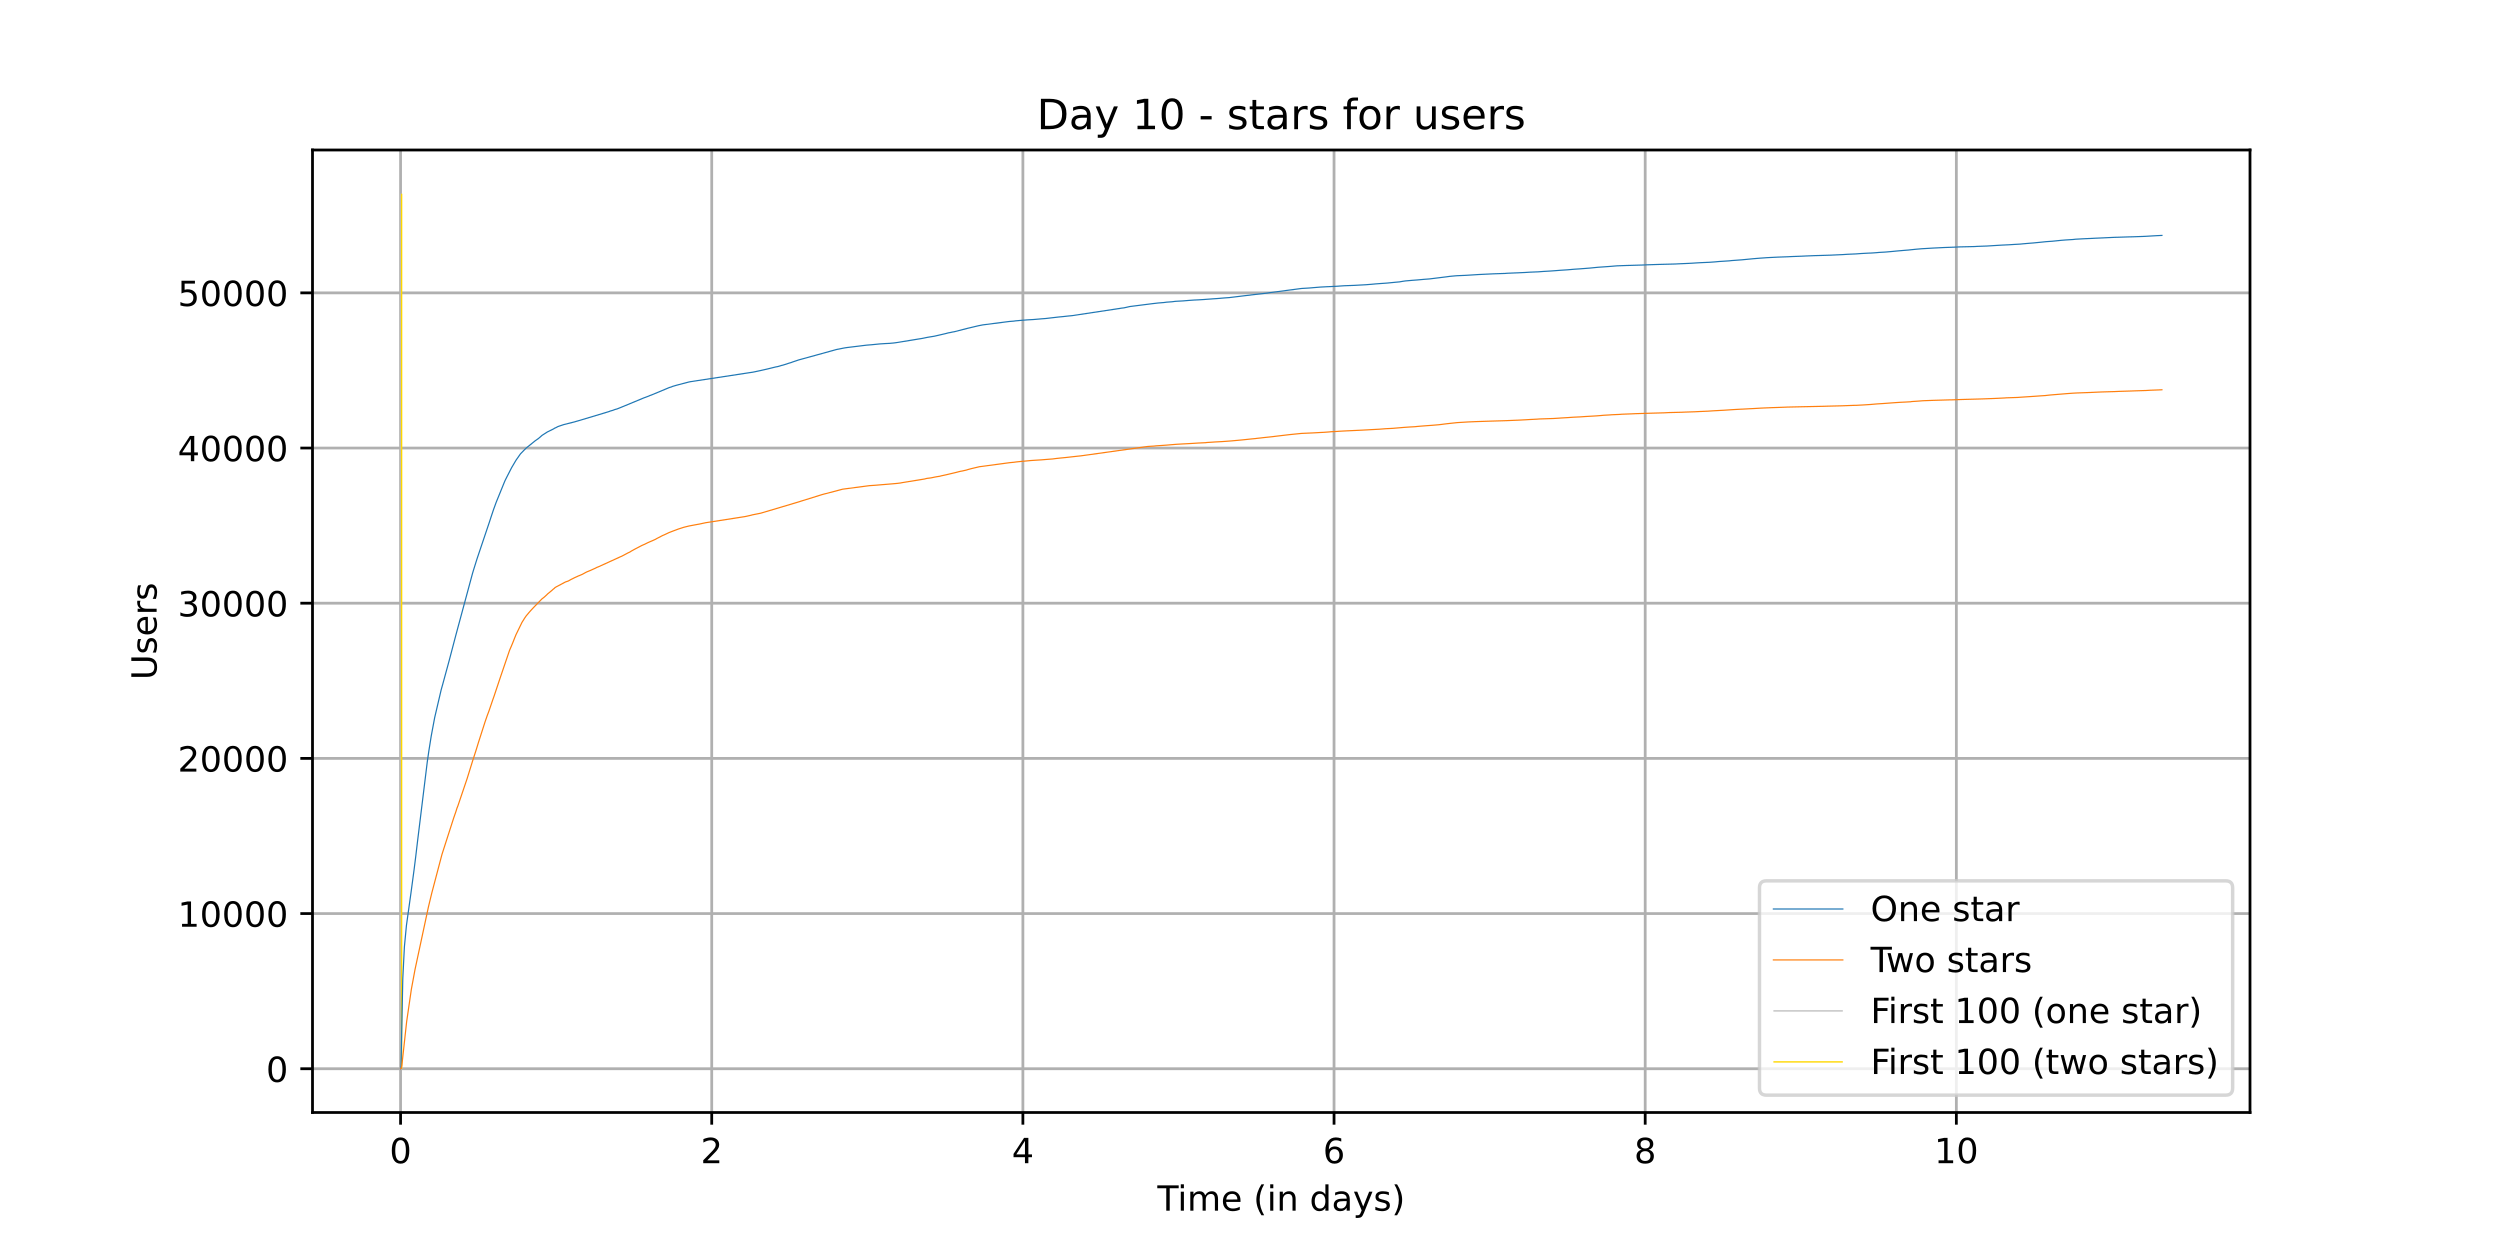 <?xml version="1.0" encoding="utf-8" standalone="no"?>
<!DOCTYPE svg PUBLIC "-//W3C//DTD SVG 1.1//EN"
  "http://www.w3.org/Graphics/SVG/1.1/DTD/svg11.dtd">
<!-- Created with matplotlib (https://matplotlib.org/) -->
<svg height="360pt" version="1.1" viewBox="0 0 720 360" width="720pt" xmlns="http://www.w3.org/2000/svg" xmlns:xlink="http://www.w3.org/1999/xlink">
 <defs>
  <style type="text/css">*{stroke-linecap:butt;stroke-linejoin:round;}</style>
 </defs>
 <g id="figure_1">
  <g id="patch_1">
   <path d="M 0 360 
L 720 360 
L 720 0 
L 0 0 
z
" style="fill:#ffffff;"/>
  </g>
  <g id="axes_1">
   <g id="patch_2">
    <path d="M 90 320.4 
L 648 320.4 
L 648 43.2 
L 90 43.2 
z
" style="fill:#ffffff;"/>
   </g>
   <g id="matplotlib.axis_1">
    <g id="xtick_1">
     <g id="line2d_1">
      <path clip-path="url(#p196ae8e88a)" d="M 115.364 320.4 
L 115.364 43.2 
" style="fill:none;stroke:#b0b0b0;stroke-linecap:square;stroke-width:0.8;"/>
     </g>
     <g id="line2d_2">
      <defs>
       <path d="M 0 0 
L 0 3.5 
" id="m147d941df4" style="stroke:#000000;stroke-width:0.8;"/>
      </defs>
      <g>
       <use style="stroke:#000000;stroke-width:0.8;" x="115.364" xlink:href="#m147d941df4" y="320.4"/>
      </g>
     </g>
     <g id="text_1">
      <!-- 0 -->
      <g transform="translate(112.182 334.998)scale(0.1 -0.1)">
       <defs>
        <path d="M 31.781 66.406 
Q 24.172 66.406 20.328 58.906 
Q 16.5 51.422 16.5 36.375 
Q 16.5 21.391 20.328 13.891 
Q 24.172 6.391 31.781 6.391 
Q 39.453 6.391 43.281 13.891 
Q 47.125 21.391 47.125 36.375 
Q 47.125 51.422 43.281 58.906 
Q 39.453 66.406 31.781 66.406 
z
M 31.781 74.219 
Q 44.047 74.219 50.516 64.516 
Q 56.984 54.828 56.984 36.375 
Q 56.984 17.969 50.516 8.266 
Q 44.047 -1.422 31.781 -1.422 
Q 19.531 -1.422 13.062 8.266 
Q 6.594 17.969 6.594 36.375 
Q 6.594 54.828 13.062 64.516 
Q 19.531 74.219 31.781 74.219 
z
" id="DejaVuSans-48"/>
       </defs>
       <use xlink:href="#DejaVuSans-48"/>
      </g>
     </g>
    </g>
    <g id="xtick_2">
     <g id="line2d_3">
      <path clip-path="url(#p196ae8e88a)" d="M 204.977 320.4 
L 204.977 43.2 
" style="fill:none;stroke:#b0b0b0;stroke-linecap:square;stroke-width:0.8;"/>
     </g>
     <g id="line2d_4">
      <g>
       <use style="stroke:#000000;stroke-width:0.8;" x="204.977" xlink:href="#m147d941df4" y="320.4"/>
      </g>
     </g>
     <g id="text_2">
      <!-- 2 -->
      <g transform="translate(201.796 334.998)scale(0.1 -0.1)">
       <defs>
        <path d="M 19.188 8.297 
L 53.609 8.297 
L 53.609 0 
L 7.328 0 
L 7.328 8.297 
Q 12.938 14.109 22.625 23.891 
Q 32.328 33.688 34.812 36.531 
Q 39.547 41.844 41.422 45.531 
Q 43.312 49.219 43.312 52.781 
Q 43.312 58.594 39.234 62.25 
Q 35.156 65.922 28.609 65.922 
Q 23.969 65.922 18.812 64.312 
Q 13.672 62.703 7.812 59.422 
L 7.812 69.391 
Q 13.766 71.781 18.938 73 
Q 24.125 74.219 28.422 74.219 
Q 39.75 74.219 46.484 68.547 
Q 53.219 62.891 53.219 53.422 
Q 53.219 48.922 51.531 44.891 
Q 49.859 40.875 45.406 35.406 
Q 44.188 33.984 37.641 27.219 
Q 31.109 20.453 19.188 8.297 
z
" id="DejaVuSans-50"/>
       </defs>
       <use xlink:href="#DejaVuSans-50"/>
      </g>
     </g>
    </g>
    <g id="xtick_3">
     <g id="line2d_5">
      <path clip-path="url(#p196ae8e88a)" d="M 294.59 320.4 
L 294.59 43.2 
" style="fill:none;stroke:#b0b0b0;stroke-linecap:square;stroke-width:0.8;"/>
     </g>
     <g id="line2d_6">
      <g>
       <use style="stroke:#000000;stroke-width:0.8;" x="294.59" xlink:href="#m147d941df4" y="320.4"/>
      </g>
     </g>
     <g id="text_3">
      <!-- 4 -->
      <g transform="translate(291.409 334.998)scale(0.1 -0.1)">
       <defs>
        <path d="M 37.797 64.312 
L 12.891 25.391 
L 37.797 25.391 
z
M 35.203 72.906 
L 47.609 72.906 
L 47.609 25.391 
L 58.016 25.391 
L 58.016 17.188 
L 47.609 17.188 
L 47.609 0 
L 37.797 0 
L 37.797 17.188 
L 4.891 17.188 
L 4.891 26.703 
z
" id="DejaVuSans-52"/>
       </defs>
       <use xlink:href="#DejaVuSans-52"/>
      </g>
     </g>
    </g>
    <g id="xtick_4">
     <g id="line2d_7">
      <path clip-path="url(#p196ae8e88a)" d="M 384.203 320.4 
L 384.203 43.2 
" style="fill:none;stroke:#b0b0b0;stroke-linecap:square;stroke-width:0.8;"/>
     </g>
     <g id="line2d_8">
      <g>
       <use style="stroke:#000000;stroke-width:0.8;" x="384.203" xlink:href="#m147d941df4" y="320.4"/>
      </g>
     </g>
     <g id="text_4">
      <!-- 6 -->
      <g transform="translate(381.022 334.998)scale(0.1 -0.1)">
       <defs>
        <path d="M 33.016 40.375 
Q 26.375 40.375 22.484 35.828 
Q 18.609 31.297 18.609 23.391 
Q 18.609 15.531 22.484 10.953 
Q 26.375 6.391 33.016 6.391 
Q 39.656 6.391 43.531 10.953 
Q 47.406 15.531 47.406 23.391 
Q 47.406 31.297 43.531 35.828 
Q 39.656 40.375 33.016 40.375 
z
M 52.594 71.297 
L 52.594 62.312 
Q 48.875 64.062 45.094 64.984 
Q 41.312 65.922 37.594 65.922 
Q 27.828 65.922 22.672 59.328 
Q 17.531 52.734 16.797 39.406 
Q 19.672 43.656 24.016 45.922 
Q 28.375 48.188 33.594 48.188 
Q 44.578 48.188 50.953 41.516 
Q 57.328 34.859 57.328 23.391 
Q 57.328 12.156 50.688 5.359 
Q 44.047 -1.422 33.016 -1.422 
Q 20.359 -1.422 13.672 8.266 
Q 6.984 17.969 6.984 36.375 
Q 6.984 53.656 15.188 63.938 
Q 23.391 74.219 37.203 74.219 
Q 40.922 74.219 44.703 73.484 
Q 48.484 72.75 52.594 71.297 
z
" id="DejaVuSans-54"/>
       </defs>
       <use xlink:href="#DejaVuSans-54"/>
      </g>
     </g>
    </g>
    <g id="xtick_5">
     <g id="line2d_9">
      <path clip-path="url(#p196ae8e88a)" d="M 473.816 320.4 
L 473.816 43.2 
" style="fill:none;stroke:#b0b0b0;stroke-linecap:square;stroke-width:0.8;"/>
     </g>
     <g id="line2d_10">
      <g>
       <use style="stroke:#000000;stroke-width:0.8;" x="473.816" xlink:href="#m147d941df4" y="320.4"/>
      </g>
     </g>
     <g id="text_5">
      <!-- 8 -->
      <g transform="translate(470.635 334.998)scale(0.1 -0.1)">
       <defs>
        <path d="M 31.781 34.625 
Q 24.75 34.625 20.719 30.859 
Q 16.703 27.094 16.703 20.516 
Q 16.703 13.922 20.719 10.156 
Q 24.75 6.391 31.781 6.391 
Q 38.812 6.391 42.859 10.172 
Q 46.922 13.969 46.922 20.516 
Q 46.922 27.094 42.891 30.859 
Q 38.875 34.625 31.781 34.625 
z
M 21.922 38.812 
Q 15.578 40.375 12.031 44.719 
Q 8.5 49.078 8.5 55.328 
Q 8.5 64.062 14.719 69.141 
Q 20.953 74.219 31.781 74.219 
Q 42.672 74.219 48.875 69.141 
Q 55.078 64.062 55.078 55.328 
Q 55.078 49.078 51.531 44.719 
Q 48 40.375 41.703 38.812 
Q 48.828 37.156 52.797 32.312 
Q 56.781 27.484 56.781 20.516 
Q 56.781 9.906 50.312 4.234 
Q 43.844 -1.422 31.781 -1.422 
Q 19.734 -1.422 13.25 4.234 
Q 6.781 9.906 6.781 20.516 
Q 6.781 27.484 10.781 32.312 
Q 14.797 37.156 21.922 38.812 
z
M 18.312 54.391 
Q 18.312 48.734 21.844 45.562 
Q 25.391 42.391 31.781 42.391 
Q 38.141 42.391 41.719 45.562 
Q 45.312 48.734 45.312 54.391 
Q 45.312 60.062 41.719 63.234 
Q 38.141 66.406 31.781 66.406 
Q 25.391 66.406 21.844 63.234 
Q 18.312 60.062 18.312 54.391 
z
" id="DejaVuSans-56"/>
       </defs>
       <use xlink:href="#DejaVuSans-56"/>
      </g>
     </g>
    </g>
    <g id="xtick_6">
     <g id="line2d_11">
      <path clip-path="url(#p196ae8e88a)" d="M 563.429 320.4 
L 563.429 43.2 
" style="fill:none;stroke:#b0b0b0;stroke-linecap:square;stroke-width:0.8;"/>
     </g>
     <g id="line2d_12">
      <g>
       <use style="stroke:#000000;stroke-width:0.8;" x="563.429" xlink:href="#m147d941df4" y="320.4"/>
      </g>
     </g>
     <g id="text_6">
      <!-- 10 -->
      <g transform="translate(557.067 334.998)scale(0.1 -0.1)">
       <defs>
        <path d="M 12.406 8.297 
L 28.516 8.297 
L 28.516 63.922 
L 10.984 60.406 
L 10.984 69.391 
L 28.422 72.906 
L 38.281 72.906 
L 38.281 8.297 
L 54.391 8.297 
L 54.391 0 
L 12.406 0 
z
" id="DejaVuSans-49"/>
       </defs>
       <use xlink:href="#DejaVuSans-49"/>
       <use x="63.623" xlink:href="#DejaVuSans-48"/>
      </g>
     </g>
    </g>
    <g id="text_7">
     <!-- Time (in days) -->
     <g transform="translate(333.327 348.677)scale(0.1 -0.1)">
      <defs>
       <path d="M -0.297 72.906 
L 61.375 72.906 
L 61.375 64.594 
L 35.5 64.594 
L 35.5 0 
L 25.594 0 
L 25.594 64.594 
L -0.297 64.594 
z
" id="DejaVuSans-84"/>
       <path d="M 9.422 54.688 
L 18.406 54.688 
L 18.406 0 
L 9.422 0 
z
M 9.422 75.984 
L 18.406 75.984 
L 18.406 64.594 
L 9.422 64.594 
z
" id="DejaVuSans-105"/>
       <path d="M 52 44.188 
Q 55.375 50.25 60.062 53.125 
Q 64.75 56 71.094 56 
Q 79.641 56 84.281 50.016 
Q 88.922 44.047 88.922 33.016 
L 88.922 0 
L 79.891 0 
L 79.891 32.719 
Q 79.891 40.578 77.094 44.375 
Q 74.312 48.188 68.609 48.188 
Q 61.625 48.188 57.562 43.547 
Q 53.516 38.922 53.516 30.906 
L 53.516 0 
L 44.484 0 
L 44.484 32.719 
Q 44.484 40.625 41.703 44.406 
Q 38.922 48.188 33.109 48.188 
Q 26.219 48.188 22.156 43.531 
Q 18.109 38.875 18.109 30.906 
L 18.109 0 
L 9.078 0 
L 9.078 54.688 
L 18.109 54.688 
L 18.109 46.188 
Q 21.188 51.219 25.484 53.609 
Q 29.781 56 35.688 56 
Q 41.656 56 45.828 52.969 
Q 50 49.953 52 44.188 
z
" id="DejaVuSans-109"/>
       <path d="M 56.203 29.594 
L 56.203 25.203 
L 14.891 25.203 
Q 15.484 15.922 20.484 11.062 
Q 25.484 6.203 34.422 6.203 
Q 39.594 6.203 44.453 7.469 
Q 49.312 8.734 54.109 11.281 
L 54.109 2.781 
Q 49.266 0.734 44.188 -0.344 
Q 39.109 -1.422 33.891 -1.422 
Q 20.797 -1.422 13.156 6.188 
Q 5.516 13.812 5.516 26.812 
Q 5.516 40.234 12.766 48.109 
Q 20.016 56 32.328 56 
Q 43.359 56 49.781 48.891 
Q 56.203 41.797 56.203 29.594 
z
M 47.219 32.234 
Q 47.125 39.594 43.094 43.984 
Q 39.062 48.391 32.422 48.391 
Q 24.906 48.391 20.391 44.141 
Q 15.875 39.891 15.188 32.172 
z
" id="DejaVuSans-101"/>
       <path id="DejaVuSans-32"/>
       <path d="M 31 75.875 
Q 24.469 64.656 21.281 53.656 
Q 18.109 42.672 18.109 31.391 
Q 18.109 20.125 21.312 9.062 
Q 24.516 -2 31 -13.188 
L 23.188 -13.188 
Q 15.875 -1.703 12.234 9.375 
Q 8.594 20.453 8.594 31.391 
Q 8.594 42.281 12.203 53.312 
Q 15.828 64.359 23.188 75.875 
z
" id="DejaVuSans-40"/>
       <path d="M 54.891 33.016 
L 54.891 0 
L 45.906 0 
L 45.906 32.719 
Q 45.906 40.484 42.875 44.328 
Q 39.844 48.188 33.797 48.188 
Q 26.516 48.188 22.312 43.547 
Q 18.109 38.922 18.109 30.906 
L 18.109 0 
L 9.078 0 
L 9.078 54.688 
L 18.109 54.688 
L 18.109 46.188 
Q 21.344 51.125 25.703 53.562 
Q 30.078 56 35.797 56 
Q 45.219 56 50.047 50.172 
Q 54.891 44.344 54.891 33.016 
z
" id="DejaVuSans-110"/>
       <path d="M 45.406 46.391 
L 45.406 75.984 
L 54.391 75.984 
L 54.391 0 
L 45.406 0 
L 45.406 8.203 
Q 42.578 3.328 38.25 0.953 
Q 33.938 -1.422 27.875 -1.422 
Q 17.969 -1.422 11.734 6.484 
Q 5.516 14.406 5.516 27.297 
Q 5.516 40.188 11.734 48.094 
Q 17.969 56 27.875 56 
Q 33.938 56 38.25 53.625 
Q 42.578 51.266 45.406 46.391 
z
M 14.797 27.297 
Q 14.797 17.391 18.875 11.75 
Q 22.953 6.109 30.078 6.109 
Q 37.203 6.109 41.297 11.75 
Q 45.406 17.391 45.406 27.297 
Q 45.406 37.203 41.297 42.844 
Q 37.203 48.484 30.078 48.484 
Q 22.953 48.484 18.875 42.844 
Q 14.797 37.203 14.797 27.297 
z
" id="DejaVuSans-100"/>
       <path d="M 34.281 27.484 
Q 23.391 27.484 19.188 25 
Q 14.984 22.516 14.984 16.5 
Q 14.984 11.719 18.141 8.906 
Q 21.297 6.109 26.703 6.109 
Q 34.188 6.109 38.703 11.406 
Q 43.219 16.703 43.219 25.484 
L 43.219 27.484 
z
M 52.203 31.203 
L 52.203 0 
L 43.219 0 
L 43.219 8.297 
Q 40.141 3.328 35.547 0.953 
Q 30.953 -1.422 24.312 -1.422 
Q 15.922 -1.422 10.953 3.297 
Q 6 8.016 6 15.922 
Q 6 25.141 12.172 29.828 
Q 18.359 34.516 30.609 34.516 
L 43.219 34.516 
L 43.219 35.406 
Q 43.219 41.609 39.141 45 
Q 35.062 48.391 27.688 48.391 
Q 23 48.391 18.547 47.266 
Q 14.109 46.141 10.016 43.891 
L 10.016 52.203 
Q 14.938 54.109 19.578 55.047 
Q 24.219 56 28.609 56 
Q 40.484 56 46.344 49.844 
Q 52.203 43.703 52.203 31.203 
z
" id="DejaVuSans-97"/>
       <path d="M 32.172 -5.078 
Q 28.375 -14.844 24.75 -17.812 
Q 21.141 -20.797 15.094 -20.797 
L 7.906 -20.797 
L 7.906 -13.281 
L 13.188 -13.281 
Q 16.891 -13.281 18.938 -11.516 
Q 21 -9.766 23.484 -3.219 
L 25.094 0.875 
L 2.984 54.688 
L 12.5 54.688 
L 29.594 11.922 
L 46.688 54.688 
L 56.203 54.688 
z
" id="DejaVuSans-121"/>
       <path d="M 44.281 53.078 
L 44.281 44.578 
Q 40.484 46.531 36.375 47.5 
Q 32.281 48.484 27.875 48.484 
Q 21.188 48.484 17.844 46.438 
Q 14.5 44.391 14.5 40.281 
Q 14.5 37.156 16.891 35.375 
Q 19.281 33.594 26.516 31.984 
L 29.594 31.297 
Q 39.156 29.25 43.188 25.516 
Q 47.219 21.781 47.219 15.094 
Q 47.219 7.469 41.188 3.016 
Q 35.156 -1.422 24.609 -1.422 
Q 20.219 -1.422 15.453 -0.562 
Q 10.688 0.297 5.422 2 
L 5.422 11.281 
Q 10.406 8.688 15.234 7.391 
Q 20.062 6.109 24.812 6.109 
Q 31.156 6.109 34.562 8.281 
Q 37.984 10.453 37.984 14.406 
Q 37.984 18.062 35.516 20.016 
Q 33.062 21.969 24.703 23.781 
L 21.578 24.516 
Q 13.234 26.266 9.516 29.906 
Q 5.812 33.547 5.812 39.891 
Q 5.812 47.609 11.281 51.797 
Q 16.75 56 26.812 56 
Q 31.781 56 36.172 55.266 
Q 40.578 54.547 44.281 53.078 
z
" id="DejaVuSans-115"/>
       <path d="M 8.016 75.875 
L 15.828 75.875 
Q 23.141 64.359 26.781 53.312 
Q 30.422 42.281 30.422 31.391 
Q 30.422 20.453 26.781 9.375 
Q 23.141 -1.703 15.828 -13.188 
L 8.016 -13.188 
Q 14.5 -2 17.703 9.062 
Q 20.906 20.125 20.906 31.391 
Q 20.906 42.672 17.703 53.656 
Q 14.5 64.656 8.016 75.875 
z
" id="DejaVuSans-41"/>
      </defs>
      <use xlink:href="#DejaVuSans-84"/>
      <use x="57.959" xlink:href="#DejaVuSans-105"/>
      <use x="85.742" xlink:href="#DejaVuSans-109"/>
      <use x="183.154" xlink:href="#DejaVuSans-101"/>
      <use x="244.678" xlink:href="#DejaVuSans-32"/>
      <use x="276.465" xlink:href="#DejaVuSans-40"/>
      <use x="315.479" xlink:href="#DejaVuSans-105"/>
      <use x="343.262" xlink:href="#DejaVuSans-110"/>
      <use x="406.641" xlink:href="#DejaVuSans-32"/>
      <use x="438.428" xlink:href="#DejaVuSans-100"/>
      <use x="501.904" xlink:href="#DejaVuSans-97"/>
      <use x="563.184" xlink:href="#DejaVuSans-121"/>
      <use x="622.363" xlink:href="#DejaVuSans-115"/>
      <use x="674.463" xlink:href="#DejaVuSans-41"/>
     </g>
    </g>
   </g>
   <g id="matplotlib.axis_2">
    <g id="ytick_1">
     <g id="line2d_13">
      <path clip-path="url(#p196ae8e88a)" d="M 90 307.8 
L 648 307.8 
" style="fill:none;stroke:#b0b0b0;stroke-linecap:square;stroke-width:0.8;"/>
     </g>
     <g id="line2d_14">
      <defs>
       <path d="M 0 0 
L -3.5 0 
" id="mf6feba9d4b" style="stroke:#000000;stroke-width:0.8;"/>
      </defs>
      <g>
       <use style="stroke:#000000;stroke-width:0.8;" x="90" xlink:href="#mf6feba9d4b" y="307.8"/>
      </g>
     </g>
     <g id="text_8">
      <!-- 0 -->
      <g transform="translate(76.638 311.599)scale(0.1 -0.1)">
       <use xlink:href="#DejaVuSans-48"/>
      </g>
     </g>
    </g>
    <g id="ytick_2">
     <g id="line2d_15">
      <path clip-path="url(#p196ae8e88a)" d="M 90 263.108 
L 648 263.108 
" style="fill:none;stroke:#b0b0b0;stroke-linecap:square;stroke-width:0.8;"/>
     </g>
     <g id="line2d_16">
      <g>
       <use style="stroke:#000000;stroke-width:0.8;" x="90" xlink:href="#mf6feba9d4b" y="263.108"/>
      </g>
     </g>
     <g id="text_9">
      <!-- 10000 -->
      <g transform="translate(51.188 266.907)scale(0.1 -0.1)">
       <use xlink:href="#DejaVuSans-49"/>
       <use x="63.623" xlink:href="#DejaVuSans-48"/>
       <use x="127.246" xlink:href="#DejaVuSans-48"/>
       <use x="190.869" xlink:href="#DejaVuSans-48"/>
       <use x="254.492" xlink:href="#DejaVuSans-48"/>
      </g>
     </g>
    </g>
    <g id="ytick_3">
     <g id="line2d_17">
      <path clip-path="url(#p196ae8e88a)" d="M 90 218.416 
L 648 218.416 
" style="fill:none;stroke:#b0b0b0;stroke-linecap:square;stroke-width:0.8;"/>
     </g>
     <g id="line2d_18">
      <g>
       <use style="stroke:#000000;stroke-width:0.8;" x="90" xlink:href="#mf6feba9d4b" y="218.416"/>
      </g>
     </g>
     <g id="text_10">
      <!-- 20000 -->
      <g transform="translate(51.188 222.215)scale(0.1 -0.1)">
       <use xlink:href="#DejaVuSans-50"/>
       <use x="63.623" xlink:href="#DejaVuSans-48"/>
       <use x="127.246" xlink:href="#DejaVuSans-48"/>
       <use x="190.869" xlink:href="#DejaVuSans-48"/>
       <use x="254.492" xlink:href="#DejaVuSans-48"/>
      </g>
     </g>
    </g>
    <g id="ytick_4">
     <g id="line2d_19">
      <path clip-path="url(#p196ae8e88a)" d="M 90 173.724 
L 648 173.724 
" style="fill:none;stroke:#b0b0b0;stroke-linecap:square;stroke-width:0.8;"/>
     </g>
     <g id="line2d_20">
      <g>
       <use style="stroke:#000000;stroke-width:0.8;" x="90" xlink:href="#mf6feba9d4b" y="173.724"/>
      </g>
     </g>
     <g id="text_11">
      <!-- 30000 -->
      <g transform="translate(51.188 177.524)scale(0.1 -0.1)">
       <defs>
        <path d="M 40.578 39.312 
Q 47.656 37.797 51.625 33 
Q 55.609 28.219 55.609 21.188 
Q 55.609 10.406 48.188 4.484 
Q 40.766 -1.422 27.094 -1.422 
Q 22.516 -1.422 17.656 -0.516 
Q 12.797 0.391 7.625 2.203 
L 7.625 11.719 
Q 11.719 9.328 16.594 8.109 
Q 21.484 6.891 26.812 6.891 
Q 36.078 6.891 40.938 10.547 
Q 45.797 14.203 45.797 21.188 
Q 45.797 27.641 41.281 31.266 
Q 36.766 34.906 28.719 34.906 
L 20.219 34.906 
L 20.219 43.016 
L 29.109 43.016 
Q 36.375 43.016 40.234 45.922 
Q 44.094 48.828 44.094 54.297 
Q 44.094 59.906 40.109 62.906 
Q 36.141 65.922 28.719 65.922 
Q 24.656 65.922 20.016 65.031 
Q 15.375 64.156 9.812 62.312 
L 9.812 71.094 
Q 15.438 72.656 20.344 73.438 
Q 25.25 74.219 29.594 74.219 
Q 40.828 74.219 47.359 69.109 
Q 53.906 64.016 53.906 55.328 
Q 53.906 49.266 50.438 45.094 
Q 46.969 40.922 40.578 39.312 
z
" id="DejaVuSans-51"/>
       </defs>
       <use xlink:href="#DejaVuSans-51"/>
       <use x="63.623" xlink:href="#DejaVuSans-48"/>
       <use x="127.246" xlink:href="#DejaVuSans-48"/>
       <use x="190.869" xlink:href="#DejaVuSans-48"/>
       <use x="254.492" xlink:href="#DejaVuSans-48"/>
      </g>
     </g>
    </g>
    <g id="ytick_5">
     <g id="line2d_21">
      <path clip-path="url(#p196ae8e88a)" d="M 90 129.032 
L 648 129.032 
" style="fill:none;stroke:#b0b0b0;stroke-linecap:square;stroke-width:0.8;"/>
     </g>
     <g id="line2d_22">
      <g>
       <use style="stroke:#000000;stroke-width:0.8;" x="90" xlink:href="#mf6feba9d4b" y="129.032"/>
      </g>
     </g>
     <g id="text_12">
      <!-- 40000 -->
      <g transform="translate(51.188 132.832)scale(0.1 -0.1)">
       <use xlink:href="#DejaVuSans-52"/>
       <use x="63.623" xlink:href="#DejaVuSans-48"/>
       <use x="127.246" xlink:href="#DejaVuSans-48"/>
       <use x="190.869" xlink:href="#DejaVuSans-48"/>
       <use x="254.492" xlink:href="#DejaVuSans-48"/>
      </g>
     </g>
    </g>
    <g id="ytick_6">
     <g id="line2d_23">
      <path clip-path="url(#p196ae8e88a)" d="M 90 84.34 
L 648 84.34 
" style="fill:none;stroke:#b0b0b0;stroke-linecap:square;stroke-width:0.8;"/>
     </g>
     <g id="line2d_24">
      <g>
       <use style="stroke:#000000;stroke-width:0.8;" x="90" xlink:href="#mf6feba9d4b" y="84.34"/>
      </g>
     </g>
     <g id="text_13">
      <!-- 50000 -->
      <g transform="translate(51.188 88.14)scale(0.1 -0.1)">
       <defs>
        <path d="M 10.797 72.906 
L 49.516 72.906 
L 49.516 64.594 
L 19.828 64.594 
L 19.828 46.734 
Q 21.969 47.469 24.109 47.828 
Q 26.266 48.188 28.422 48.188 
Q 40.625 48.188 47.75 41.5 
Q 54.891 34.812 54.891 23.391 
Q 54.891 11.625 47.562 5.094 
Q 40.234 -1.422 26.906 -1.422 
Q 22.312 -1.422 17.547 -0.641 
Q 12.797 0.141 7.719 1.703 
L 7.719 11.625 
Q 12.109 9.234 16.797 8.062 
Q 21.484 6.891 26.703 6.891 
Q 35.156 6.891 40.078 11.328 
Q 45.016 15.766 45.016 23.391 
Q 45.016 31 40.078 35.438 
Q 35.156 39.891 26.703 39.891 
Q 22.75 39.891 18.812 39.016 
Q 14.891 38.141 10.797 36.281 
z
" id="DejaVuSans-53"/>
       </defs>
       <use xlink:href="#DejaVuSans-53"/>
       <use x="63.623" xlink:href="#DejaVuSans-48"/>
       <use x="127.246" xlink:href="#DejaVuSans-48"/>
       <use x="190.869" xlink:href="#DejaVuSans-48"/>
       <use x="254.492" xlink:href="#DejaVuSans-48"/>
      </g>
     </g>
    </g>
    <g id="text_14">
     <!-- Users -->
     <g transform="translate(45.108 195.801)rotate(-90)scale(0.1 -0.1)">
      <defs>
       <path d="M 8.688 72.906 
L 18.609 72.906 
L 18.609 28.609 
Q 18.609 16.891 22.844 11.734 
Q 27.094 6.594 36.625 6.594 
Q 46.094 6.594 50.344 11.734 
Q 54.594 16.891 54.594 28.609 
L 54.594 72.906 
L 64.5 72.906 
L 64.5 27.391 
Q 64.5 13.141 57.438 5.859 
Q 50.391 -1.422 36.625 -1.422 
Q 22.797 -1.422 15.734 5.859 
Q 8.688 13.141 8.688 27.391 
z
" id="DejaVuSans-85"/>
       <path d="M 41.109 46.297 
Q 39.594 47.172 37.812 47.578 
Q 36.031 48 33.891 48 
Q 26.266 48 22.188 43.047 
Q 18.109 38.094 18.109 28.812 
L 18.109 0 
L 9.078 0 
L 9.078 54.688 
L 18.109 54.688 
L 18.109 46.188 
Q 20.953 51.172 25.484 53.578 
Q 30.031 56 36.531 56 
Q 37.453 56 38.578 55.875 
Q 39.703 55.766 41.062 55.516 
z
" id="DejaVuSans-114"/>
      </defs>
      <use xlink:href="#DejaVuSans-85"/>
      <use x="73.193" xlink:href="#DejaVuSans-115"/>
      <use x="125.293" xlink:href="#DejaVuSans-101"/>
      <use x="186.816" xlink:href="#DejaVuSans-114"/>
      <use x="227.93" xlink:href="#DejaVuSans-115"/>
     </g>
    </g>
   </g>
   <g id="LineCollection_1">
    <path clip-path="url(#p196ae8e88a)" d="M 115.51 307.8 
L 115.51 55.8 
" style="fill:none;stroke:#c0c0c0;stroke-width:0.4;"/>
   </g>
   <g id="LineCollection_2">
    <path clip-path="url(#p196ae8e88a)" d="M 115.665 307.8 
L 115.665 55.8 
" style="fill:none;stroke:#ffd700;stroke-width:0.4;"/>
   </g>
   <g id="line2d_25">
    <path clip-path="url(#p196ae8e88a)" d="M 115.364 307.8 
L 115.449 307.711 
L 115.51 306.781 
L 115.665 298.294 
L 116.004 281.874 
L 116.467 272.672 
L 117.053 266.527 
L 118.349 257.236 
L 119.244 250.554 
L 119.709 246.858 
L 120.265 242.174 
L 123.051 219.449 
L 123.515 216.235 
L 124.197 211.958 
L 125.185 206.676 
L 127.066 198.627 
L 127.467 197.21 
L 129.101 191.208 
L 129.41 190.068 
L 129.78 188.656 
L 131.291 182.9 
L 131.507 182.1 
L 136.076 165.175 
L 136.384 164.142 
L 137.403 160.884 
L 140.95 150.35 
L 141.382 149.023 
L 142.185 146.614 
L 142.401 146.038 
L 142.894 144.679 
L 145.239 138.914 
L 145.486 138.337 
L 145.981 137.35 
L 147.092 135.182 
L 147.369 134.646 
L 148.08 133.443 
L 148.42 132.867 
L 148.666 132.46 
L 149.9 130.708 
L 150.301 130.297 
L 150.95 129.627 
L 151.289 129.301 
L 151.598 128.992 
L 154.159 126.927 
L 155.084 126.279 
L 156.103 125.39 
L 157.614 124.42 
L 159.464 123.504 
L 159.742 123.307 
L 160.019 123.205 
L 160.667 122.86 
L 161.161 122.686 
L 162.333 122.293 
L 165.54 121.484 
L 165.848 121.386 
L 166.619 121.167 
L 175.446 118.516 
L 175.693 118.4 
L 176.464 118.186 
L 177.112 117.935 
L 177.512 117.833 
L 177.759 117.757 
L 178.776 117.35 
L 185.529 114.552 
L 185.838 114.449 
L 186.948 114.025 
L 187.164 113.909 
L 187.503 113.806 
L 192.778 111.607 
L 193.395 111.424 
L 193.672 111.29 
L 194.444 111.066 
L 194.783 110.963 
L 198.362 110.025 
L 198.886 109.918 
L 215.942 107.317 
L 216.682 107.209 
L 217.237 107.102 
L 218.871 106.753 
L 220.506 106.387 
L 220.968 106.28 
L 223.405 105.681 
L 223.991 105.574 
L 224.699 105.372 
L 225.039 105.261 
L 225.44 105.171 
L 225.748 105.073 
L 226.087 104.97 
L 226.55 104.827 
L 227.074 104.64 
L 227.845 104.416 
L 228.307 104.237 
L 229.448 103.857 
L 230.003 103.665 
L 230.743 103.464 
L 240.703 100.716 
L 241.104 100.613 
L 241.536 100.541 
L 242.8 100.282 
L 243.355 100.179 
L 244.095 100.072 
L 244.989 99.965 
L 249.583 99.402 
L 250.943 99.294 
L 253.379 99.049 
L 255.075 98.941 
L 256.154 98.892 
L 257.295 98.789 
L 257.974 98.704 
L 264.326 97.668 
L 265.159 97.538 
L 265.745 97.435 
L 267.07 97.158 
L 267.687 97.055 
L 268.551 96.917 
L 269.168 96.81 
L 271.204 96.34 
L 272.406 96.059 
L 273.085 95.875 
L 273.67 95.773 
L 274.256 95.639 
L 274.873 95.531 
L 278.759 94.53 
L 279.221 94.427 
L 281.349 93.918 
L 281.811 93.811 
L 283.045 93.569 
L 290.631 92.591 
L 291.988 92.483 
L 292.419 92.412 
L 293.591 92.309 
L 294.146 92.26 
L 295.78 92.13 
L 297.63 92.023 
L 298.186 91.974 
L 299.45 91.867 
L 299.789 91.835 
L 301.177 91.728 
L 304.847 91.303 
L 305.987 91.196 
L 306.327 91.16 
L 307.283 91.053 
L 307.622 91.017 
L 308.732 90.91 
L 322.552 88.819 
L 322.861 88.761 
L 323.724 88.658 
L 325.39 88.282 
L 331.929 87.451 
L 332.823 87.348 
L 333.502 87.268 
L 335.168 87.134 
L 335.97 87.026 
L 337.542 86.91 
L 338.282 86.812 
L 338.652 86.772 
L 340.688 86.664 
L 342.446 86.517 
L 343.96 86.41 
L 345.071 86.361 
L 346.832 86.253 
L 347.388 86.204 
L 348.868 86.101 
L 349.114 86.079 
L 350.687 85.972 
L 352.568 85.811 
L 354.048 85.704 
L 359.013 85.1 
L 359.969 84.997 
L 360.37 84.935 
L 363.823 84.542 
L 364.78 84.434 
L 365.181 84.372 
L 365.828 84.264 
L 374.836 83.08 
L 376.625 82.973 
L 377.119 82.942 
L 378.383 82.834 
L 380.203 82.682 
L 382.177 82.575 
L 383.194 82.535 
L 385.26 82.428 
L 385.815 82.383 
L 387.172 82.294 
L 390.071 82.186 
L 391.335 82.115 
L 393.308 82.008 
L 395.004 81.873 
L 396.145 81.766 
L 397.687 81.65 
L 399.198 81.547 
L 399.538 81.52 
L 401.883 81.288 
L 403.054 81.181 
L 404.01 81.015 
L 404.75 80.908 
L 406.724 80.734 
L 408.174 80.627 
L 410.241 80.439 
L 411.691 80.332 
L 416.658 79.715 
L 417.367 79.612 
L 417.984 79.55 
L 419.095 79.447 
L 419.619 79.406 
L 422.118 79.299 
L 423.413 79.219 
L 425.109 79.112 
L 425.634 79.076 
L 426.806 79.018 
L 429.087 78.91 
L 430.228 78.857 
L 433.468 78.75 
L 434.023 78.7 
L 436.461 78.598 
L 436.893 78.584 
L 439.175 78.477 
L 440.5 78.392 
L 443.029 78.285 
L 444.571 78.169 
L 446.452 78.061 
L 447.994 77.95 
L 449.351 77.842 
L 449.845 77.811 
L 451.479 77.704 
L 453.36 77.538 
L 454.994 77.431 
L 456.599 77.306 
L 457.957 77.199 
L 460.301 76.966 
L 461.875 76.859 
L 462.369 76.823 
L 463.85 76.716 
L 465.638 76.564 
L 468.506 76.457 
L 469.431 76.434 
L 473.038 76.327 
L 474.179 76.274 
L 477.355 76.166 
L 478.311 76.14 
L 482.443 76.032 
L 483.584 75.974 
L 486.051 75.867 
L 487.192 75.809 
L 488.826 75.702 
L 490.029 75.639 
L 492.434 75.532 
L 493.914 75.424 
L 495.024 75.317 
L 496.381 75.232 
L 498.015 75.125 
L 498.694 75.045 
L 500.175 74.937 
L 501.625 74.83 
L 503.816 74.62 
L 504.927 74.513 
L 506.747 74.361 
L 508.29 74.254 
L 508.815 74.213 
L 510.912 74.106 
L 512.022 74.052 
L 514.921 73.945 
L 516.062 73.887 
L 518.96 73.78 
L 520.133 73.722 
L 522.816 73.614 
L 523.741 73.592 
L 527.225 73.485 
L 528.366 73.431 
L 530.71 73.324 
L 532.067 73.235 
L 534.503 73.127 
L 536.075 73.011 
L 538.049 72.904 
L 539.036 72.868 
L 540.486 72.765 
L 541.102 72.703 
L 542.983 72.595 
L 544.957 72.421 
L 546.036 72.314 
L 546.622 72.26 
L 547.825 72.157 
L 548.38 72.108 
L 549.675 72.006 
L 550.014 71.965 
L 551.032 71.862 
L 551.68 71.791 
L 553.499 71.635 
L 555.349 71.527 
L 556.675 71.447 
L 558.864 71.34 
L 560.036 71.281 
L 563.058 71.174 
L 564.23 71.112 
L 568.763 71.004 
L 569.286 70.964 
L 572.216 70.857 
L 573.48 70.781 
L 575.146 70.674 
L 576.41 70.598 
L 578.661 70.49 
L 580.018 70.401 
L 581.899 70.294 
L 582.485 70.231 
L 583.718 70.124 
L 584.242 70.079 
L 585.599 69.972 
L 587.943 69.74 
L 588.899 69.637 
L 589.485 69.583 
L 591.058 69.476 
L 593.648 69.212 
L 594.943 69.109 
L 595.437 69.078 
L 597.071 68.975 
L 597.719 68.895 
L 599.661 68.788 
L 600.155 68.761 
L 602.591 68.654 
L 603.084 68.622 
L 605.551 68.515 
L 606.723 68.457 
L 609.035 68.35 
L 609.961 68.327 
L 613.229 68.22 
L 614.123 68.202 
L 617.176 68.095 
L 618.288 68.041 
L 620.015 67.934 
L 621.218 67.867 
L 622.636 67.8 
L 622.636 67.8 
" style="fill:none;stroke:#1f77b4;stroke-linecap:square;stroke-width:0.35;"/>
   </g>
   <g id="line2d_26">
    <path clip-path="url(#p196ae8e88a)" d="M 115.364 307.8 
L 115.542 307.715 
L 115.726 306.902 
L 117.115 294.232 
L 118.472 284.913 
L 119.523 279.233 
L 119.832 277.785 
L 123.392 261.173 
L 124.352 257.2 
L 127.282 246.08 
L 130.674 235.538 
L 131.291 233.768 
L 131.599 232.776 
L 131.877 232.079 
L 132.247 230.979 
L 134.534 224.231 
L 136.138 219.06 
L 136.292 218.586 
L 137.002 216.392 
L 137.342 215.301 
L 137.773 213.889 
L 139.716 207.838 
L 140.364 205.969 
L 140.734 205.004 
L 140.95 204.387 
L 141.969 201.393 
L 142.308 200.446 
L 144.036 195.266 
L 146.752 187.293 
L 147.246 186.149 
L 147.647 185.192 
L 148.08 184.084 
L 148.605 182.788 
L 150.332 179.244 
L 150.518 178.949 
L 150.888 178.363 
L 151.011 178.144 
L 151.536 177.385 
L 152.338 176.424 
L 152.924 175.762 
L 153.511 175.132 
L 153.881 174.743 
L 154.776 173.814 
L 156.072 172.491 
L 156.596 172.089 
L 156.874 171.852 
L 157.46 171.315 
L 157.706 171.056 
L 158.94 170.042 
L 159.372 169.644 
L 159.618 169.47 
L 159.804 169.264 
L 160.112 169.063 
L 162.58 167.745 
L 162.888 167.593 
L 163.196 167.49 
L 163.69 167.32 
L 164.522 166.846 
L 164.861 166.69 
L 165.509 166.359 
L 166.311 166.002 
L 166.496 165.903 
L 166.897 165.751 
L 167.699 165.407 
L 168.717 164.848 
L 169.056 164.683 
L 170.042 164.285 
L 171.091 163.803 
L 171.461 163.642 
L 171.893 163.409 
L 172.355 163.235 
L 178.653 160.361 
L 179.054 160.196 
L 179.301 160.066 
L 179.702 159.856 
L 180.842 159.244 
L 181.367 159.003 
L 181.582 158.873 
L 181.891 158.668 
L 182.199 158.511 
L 182.446 158.364 
L 183.124 157.997 
L 184.512 157.273 
L 184.913 157.068 
L 185.715 156.723 
L 185.992 156.58 
L 186.578 156.29 
L 187.442 155.91 
L 187.842 155.745 
L 188.799 155.311 
L 189.138 155.101 
L 190.865 154.212 
L 191.297 154.037 
L 191.606 153.89 
L 192.686 153.381 
L 193.889 152.916 
L 194.166 152.813 
L 195.462 152.33 
L 195.77 152.232 
L 196.418 152.026 
L 196.912 151.865 
L 197.868 151.624 
L 198.454 151.481 
L 200.953 151.012 
L 201.353 150.949 
L 202.772 150.641 
L 203.297 150.529 
L 214.554 148.777 
L 215.079 148.666 
L 216.343 148.38 
L 216.651 148.286 
L 218.562 147.906 
L 219.087 147.799 
L 230.25 144.478 
L 230.589 144.362 
L 236.756 142.444 
L 237.435 142.257 
L 237.866 142.154 
L 242.677 140.885 
L 250.419 139.866 
L 252.053 139.758 
L 253.965 139.593 
L 255.291 139.486 
L 257.11 139.334 
L 258.251 139.231 
L 258.59 139.195 
L 259.361 139.097 
L 259.854 138.994 
L 266.3 137.948 
L 266.947 137.774 
L 267.841 137.671 
L 268.273 137.6 
L 268.735 137.501 
L 269.231 137.399 
L 269.816 137.291 
L 270.68 137.157 
L 271.05 137.05 
L 272.499 136.737 
L 272.93 136.634 
L 275.243 136.085 
L 276.137 135.852 
L 276.538 135.75 
L 277.155 135.642 
L 278.327 135.374 
L 278.789 135.227 
L 279.653 134.99 
L 281.596 134.529 
L 282.028 134.422 
L 290.847 133.242 
L 291.988 133.135 
L 292.728 133.032 
L 293.745 132.925 
L 295.75 132.742 
L 296.859 132.635 
L 298.216 132.545 
L 299.912 132.438 
L 301.701 132.29 
L 303.119 132.183 
L 303.49 132.134 
L 304.261 132.036 
L 304.6 132 
L 305.525 131.902 
L 305.864 131.87 
L 306.944 131.763 
L 310.216 131.397 
L 311.265 131.289 
L 330.572 128.581 
L 332.33 128.474 
L 332.947 128.402 
L 334.582 128.295 
L 336.062 128.188 
L 337.296 128.08 
L 338.93 127.951 
L 340.812 127.844 
L 341.953 127.785 
L 343.806 127.678 
L 345.133 127.593 
L 347.203 127.495 
L 347.573 127.441 
L 349.269 127.334 
L 349.793 127.294 
L 351.797 127.187 
L 353.216 127.088 
L 354.634 126.981 
L 356.608 126.802 
L 357.749 126.695 
L 360.555 126.4 
L 361.603 126.302 
L 362.004 126.244 
L 363.053 126.136 
L 363.731 126.051 
L 366.445 125.765 
L 367.278 125.658 
L 371.35 125.175 
L 372.399 125.068 
L 374.836 124.822 
L 377.273 124.715 
L 378.353 124.666 
L 380.234 124.559 
L 381.375 124.501 
L 382.794 124.398 
L 383.38 124.335 
L 385.291 124.237 
L 385.538 124.21 
L 387.511 124.103 
L 388.59 124.054 
L 390.903 123.946 
L 392.044 123.893 
L 394.048 123.786 
L 395.312 123.714 
L 397.317 123.607 
L 398.982 123.473 
L 401.111 123.365 
L 403.023 123.2 
L 404.318 123.093 
L 405.768 122.99 
L 407.556 122.887 
L 408.174 122.816 
L 409.47 122.708 
L 411.043 122.588 
L 412.525 122.481 
L 414.283 122.333 
L 415.177 122.23 
L 415.887 122.136 
L 416.751 122.029 
L 419.681 121.712 
L 421.47 121.605 
L 422.765 121.524 
L 425.14 121.421 
L 425.572 121.408 
L 428.779 121.301 
L 429.21 121.287 
L 432.819 121.18 
L 433.776 121.149 
L 436.337 121.041 
L 437.386 121.001 
L 439.39 120.894 
L 440.655 120.818 
L 442.752 120.711 
L 443.276 120.666 
L 446.422 120.559 
L 447.378 120.528 
L 449.105 120.42 
L 449.629 120.38 
L 451.479 120.273 
L 452.959 120.166 
L 455.179 120.058 
L 456.691 119.951 
L 458.604 119.844 
L 459.869 119.768 
L 461.196 119.66 
L 461.782 119.602 
L 463.634 119.495 
L 464.189 119.45 
L 466.502 119.348 
L 467.057 119.298 
L 469.863 119.191 
L 471.003 119.138 
L 474.55 119.03 
L 475.505 118.999 
L 479.328 118.892 
L 480.562 118.825 
L 484.509 118.722 
L 485.002 118.695 
L 488.148 118.588 
L 489.351 118.525 
L 491.879 118.418 
L 493.328 118.32 
L 495.271 118.212 
L 496.505 118.145 
L 498.108 118.038 
L 499.465 117.949 
L 501.348 117.846 
L 501.779 117.833 
L 503.754 117.725 
L 504.865 117.672 
L 506.685 117.564 
L 507.827 117.506 
L 510.418 117.399 
L 511.405 117.368 
L 514.212 117.265 
L 514.674 117.243 
L 519.392 117.135 
L 520.256 117.118 
L 525.283 117.01 
L 526.238 116.979 
L 530.525 116.872 
L 530.988 116.854 
L 533.794 116.747 
L 534.626 116.733 
L 536.538 116.63 
L 537.031 116.599 
L 538.696 116.492 
L 540.609 116.326 
L 542.305 116.219 
L 543.878 116.103 
L 545.327 115.996 
L 545.821 115.96 
L 547.486 115.853 
L 548.565 115.804 
L 550.261 115.71 
L 550.569 115.647 
L 552.204 115.54 
L 553.838 115.41 
L 556.706 115.303 
L 557.631 115.276 
L 561.3 115.169 
L 562.164 115.156 
L 565.185 115.048 
L 566.142 115.021 
L 570.088 114.914 
L 571.075 114.883 
L 573.912 114.776 
L 575.022 114.727 
L 577.273 114.619 
L 577.828 114.575 
L 581.005 114.467 
L 582.454 114.364 
L 583.995 114.262 
L 584.489 114.23 
L 586.092 114.123 
L 587.634 114.011 
L 589.146 113.913 
L 589.516 113.864 
L 590.503 113.757 
L 592.23 113.614 
L 593.556 113.506 
L 595.314 113.359 
L 596.763 113.252 
L 598.027 113.18 
L 600.957 113.073 
L 601.974 113.033 
L 604.318 112.925 
L 605.366 112.881 
L 609.066 112.773 
L 610.177 112.72 
L 613.661 112.613 
L 614.679 112.572 
L 618.011 112.465 
L 619.275 112.389 
L 622.081 112.282 
L 622.636 112.251 
L 622.636 112.251 
" style="fill:none;stroke:#ff7f0e;stroke-linecap:square;stroke-width:0.35;"/>
   </g>
   <g id="patch_3">
    <path d="M 90 320.4 
L 90 43.2 
" style="fill:none;stroke:#000000;stroke-linecap:square;stroke-linejoin:miter;stroke-width:0.8;"/>
   </g>
   <g id="patch_4">
    <path d="M 648 320.4 
L 648 43.2 
" style="fill:none;stroke:#000000;stroke-linecap:square;stroke-linejoin:miter;stroke-width:0.8;"/>
   </g>
   <g id="patch_5">
    <path d="M 90 320.4 
L 648 320.4 
" style="fill:none;stroke:#000000;stroke-linecap:square;stroke-linejoin:miter;stroke-width:0.8;"/>
   </g>
   <g id="patch_6">
    <path d="M 90 43.2 
L 648 43.2 
" style="fill:none;stroke:#000000;stroke-linecap:square;stroke-linejoin:miter;stroke-width:0.8;"/>
   </g>
   <g id="text_15">
    <!-- Day 10 - stars for users -->
    <g transform="translate(298.609 37.2)scale(0.12 -0.12)">
     <defs>
      <path d="M 19.672 64.797 
L 19.672 8.109 
L 31.594 8.109 
Q 46.688 8.109 53.688 14.938 
Q 60.688 21.781 60.688 36.531 
Q 60.688 51.172 53.688 57.984 
Q 46.688 64.797 31.594 64.797 
z
M 9.812 72.906 
L 30.078 72.906 
Q 51.266 72.906 61.172 64.094 
Q 71.094 55.281 71.094 36.531 
Q 71.094 17.672 61.125 8.828 
Q 51.172 0 30.078 0 
L 9.812 0 
z
" id="DejaVuSans-68"/>
      <path d="M 4.891 31.391 
L 31.203 31.391 
L 31.203 23.391 
L 4.891 23.391 
z
" id="DejaVuSans-45"/>
      <path d="M 18.312 70.219 
L 18.312 54.688 
L 36.812 54.688 
L 36.812 47.703 
L 18.312 47.703 
L 18.312 18.016 
Q 18.312 11.328 20.141 9.422 
Q 21.969 7.516 27.594 7.516 
L 36.812 7.516 
L 36.812 0 
L 27.594 0 
Q 17.188 0 13.234 3.875 
Q 9.281 7.766 9.281 18.016 
L 9.281 47.703 
L 2.688 47.703 
L 2.688 54.688 
L 9.281 54.688 
L 9.281 70.219 
z
" id="DejaVuSans-116"/>
      <path d="M 37.109 75.984 
L 37.109 68.5 
L 28.516 68.5 
Q 23.688 68.5 21.797 66.547 
Q 19.922 64.594 19.922 59.516 
L 19.922 54.688 
L 34.719 54.688 
L 34.719 47.703 
L 19.922 47.703 
L 19.922 0 
L 10.891 0 
L 10.891 47.703 
L 2.297 47.703 
L 2.297 54.688 
L 10.891 54.688 
L 10.891 58.5 
Q 10.891 67.625 15.141 71.797 
Q 19.391 75.984 28.609 75.984 
z
" id="DejaVuSans-102"/>
      <path d="M 30.609 48.391 
Q 23.391 48.391 19.188 42.75 
Q 14.984 37.109 14.984 27.297 
Q 14.984 17.484 19.156 11.844 
Q 23.344 6.203 30.609 6.203 
Q 37.797 6.203 41.984 11.859 
Q 46.188 17.531 46.188 27.297 
Q 46.188 37.016 41.984 42.703 
Q 37.797 48.391 30.609 48.391 
z
M 30.609 56 
Q 42.328 56 49.016 48.375 
Q 55.719 40.766 55.719 27.297 
Q 55.719 13.875 49.016 6.219 
Q 42.328 -1.422 30.609 -1.422 
Q 18.844 -1.422 12.172 6.219 
Q 5.516 13.875 5.516 27.297 
Q 5.516 40.766 12.172 48.375 
Q 18.844 56 30.609 56 
z
" id="DejaVuSans-111"/>
      <path d="M 8.5 21.578 
L 8.5 54.688 
L 17.484 54.688 
L 17.484 21.922 
Q 17.484 14.156 20.5 10.266 
Q 23.531 6.391 29.594 6.391 
Q 36.859 6.391 41.078 11.031 
Q 45.312 15.672 45.312 23.688 
L 45.312 54.688 
L 54.297 54.688 
L 54.297 0 
L 45.312 0 
L 45.312 8.406 
Q 42.047 3.422 37.719 1 
Q 33.406 -1.422 27.688 -1.422 
Q 18.266 -1.422 13.375 4.438 
Q 8.5 10.297 8.5 21.578 
z
M 31.109 56 
z
" id="DejaVuSans-117"/>
     </defs>
     <use xlink:href="#DejaVuSans-68"/>
     <use x="77.002" xlink:href="#DejaVuSans-97"/>
     <use x="138.281" xlink:href="#DejaVuSans-121"/>
     <use x="197.461" xlink:href="#DejaVuSans-32"/>
     <use x="229.248" xlink:href="#DejaVuSans-49"/>
     <use x="292.871" xlink:href="#DejaVuSans-48"/>
     <use x="356.494" xlink:href="#DejaVuSans-32"/>
     <use x="388.281" xlink:href="#DejaVuSans-45"/>
     <use x="424.365" xlink:href="#DejaVuSans-32"/>
     <use x="456.152" xlink:href="#DejaVuSans-115"/>
     <use x="508.252" xlink:href="#DejaVuSans-116"/>
     <use x="547.461" xlink:href="#DejaVuSans-97"/>
     <use x="608.74" xlink:href="#DejaVuSans-114"/>
     <use x="649.854" xlink:href="#DejaVuSans-115"/>
     <use x="701.953" xlink:href="#DejaVuSans-32"/>
     <use x="733.74" xlink:href="#DejaVuSans-102"/>
     <use x="768.945" xlink:href="#DejaVuSans-111"/>
     <use x="830.127" xlink:href="#DejaVuSans-114"/>
     <use x="871.24" xlink:href="#DejaVuSans-32"/>
     <use x="903.027" xlink:href="#DejaVuSans-117"/>
     <use x="966.406" xlink:href="#DejaVuSans-115"/>
     <use x="1018.506" xlink:href="#DejaVuSans-101"/>
     <use x="1080.029" xlink:href="#DejaVuSans-114"/>
     <use x="1121.143" xlink:href="#DejaVuSans-115"/>
    </g>
   </g>
   <g id="legend_1">
    <g id="patch_7">
     <path d="M 508.734 315.4 
L 641 315.4 
Q 643 315.4 643 313.4 
L 643 255.688 
Q 643 253.688 641 253.688 
L 508.734 253.688 
Q 506.734 253.688 506.734 255.688 
L 506.734 313.4 
Q 506.734 315.4 508.734 315.4 
z
" style="fill:#ffffff;opacity:0.8;stroke:#cccccc;stroke-linejoin:miter;"/>
    </g>
    <g id="line2d_27">
     <path d="M 510.734 261.786 
L 530.734 261.786 
" style="fill:none;stroke:#1f77b4;stroke-linecap:square;stroke-width:0.35;"/>
    </g>
    <g id="line2d_28"/>
    <g id="text_16">
     <!-- One star -->
     <g transform="translate(538.734 265.286)scale(0.1 -0.1)">
      <defs>
       <path d="M 39.406 66.219 
Q 28.656 66.219 22.328 58.203 
Q 16.016 50.203 16.016 36.375 
Q 16.016 22.609 22.328 14.594 
Q 28.656 6.594 39.406 6.594 
Q 50.141 6.594 56.422 14.594 
Q 62.703 22.609 62.703 36.375 
Q 62.703 50.203 56.422 58.203 
Q 50.141 66.219 39.406 66.219 
z
M 39.406 74.219 
Q 54.734 74.219 63.906 63.938 
Q 73.094 53.656 73.094 36.375 
Q 73.094 19.141 63.906 8.859 
Q 54.734 -1.422 39.406 -1.422 
Q 24.031 -1.422 14.812 8.828 
Q 5.609 19.094 5.609 36.375 
Q 5.609 53.656 14.812 63.938 
Q 24.031 74.219 39.406 74.219 
z
" id="DejaVuSans-79"/>
      </defs>
      <use xlink:href="#DejaVuSans-79"/>
      <use x="78.711" xlink:href="#DejaVuSans-110"/>
      <use x="142.09" xlink:href="#DejaVuSans-101"/>
      <use x="203.613" xlink:href="#DejaVuSans-32"/>
      <use x="235.4" xlink:href="#DejaVuSans-115"/>
      <use x="287.5" xlink:href="#DejaVuSans-116"/>
      <use x="326.709" xlink:href="#DejaVuSans-97"/>
      <use x="387.988" xlink:href="#DejaVuSans-114"/>
     </g>
    </g>
    <g id="line2d_29">
     <path d="M 510.734 276.464 
L 530.734 276.464 
" style="fill:none;stroke:#ff7f0e;stroke-linecap:square;stroke-width:0.35;"/>
    </g>
    <g id="line2d_30"/>
    <g id="text_17">
     <!-- Two stars -->
     <g transform="translate(538.734 279.964)scale(0.1 -0.1)">
      <defs>
       <path d="M 4.203 54.688 
L 13.188 54.688 
L 24.422 12.016 
L 35.594 54.688 
L 46.188 54.688 
L 57.422 12.016 
L 68.609 54.688 
L 77.594 54.688 
L 63.281 0 
L 52.688 0 
L 40.922 44.828 
L 29.109 0 
L 18.5 0 
z
" id="DejaVuSans-119"/>
      </defs>
      <use xlink:href="#DejaVuSans-84"/>
      <use x="44.584" xlink:href="#DejaVuSans-119"/>
      <use x="126.371" xlink:href="#DejaVuSans-111"/>
      <use x="187.553" xlink:href="#DejaVuSans-32"/>
      <use x="219.34" xlink:href="#DejaVuSans-115"/>
      <use x="271.439" xlink:href="#DejaVuSans-116"/>
      <use x="310.648" xlink:href="#DejaVuSans-97"/>
      <use x="371.928" xlink:href="#DejaVuSans-114"/>
      <use x="413.041" xlink:href="#DejaVuSans-115"/>
     </g>
    </g>
    <g id="line2d_31">
     <path d="M 510.734 291.142 
L 530.734 291.142 
" style="fill:none;stroke:#c0c0c0;stroke-width:0.4;"/>
    </g>
    <g id="text_18">
     <!-- First 100 (one star) -->
     <g transform="translate(538.734 294.642)scale(0.1 -0.1)">
      <defs>
       <path d="M 9.812 72.906 
L 51.703 72.906 
L 51.703 64.594 
L 19.672 64.594 
L 19.672 43.109 
L 48.578 43.109 
L 48.578 34.812 
L 19.672 34.812 
L 19.672 0 
L 9.812 0 
z
" id="DejaVuSans-70"/>
      </defs>
      <use xlink:href="#DejaVuSans-70"/>
      <use x="50.27" xlink:href="#DejaVuSans-105"/>
      <use x="78.053" xlink:href="#DejaVuSans-114"/>
      <use x="119.166" xlink:href="#DejaVuSans-115"/>
      <use x="171.266" xlink:href="#DejaVuSans-116"/>
      <use x="210.475" xlink:href="#DejaVuSans-32"/>
      <use x="242.262" xlink:href="#DejaVuSans-49"/>
      <use x="305.885" xlink:href="#DejaVuSans-48"/>
      <use x="369.508" xlink:href="#DejaVuSans-48"/>
      <use x="433.131" xlink:href="#DejaVuSans-32"/>
      <use x="464.918" xlink:href="#DejaVuSans-40"/>
      <use x="503.932" xlink:href="#DejaVuSans-111"/>
      <use x="565.113" xlink:href="#DejaVuSans-110"/>
      <use x="628.492" xlink:href="#DejaVuSans-101"/>
      <use x="690.016" xlink:href="#DejaVuSans-32"/>
      <use x="721.803" xlink:href="#DejaVuSans-115"/>
      <use x="773.902" xlink:href="#DejaVuSans-116"/>
      <use x="813.111" xlink:href="#DejaVuSans-97"/>
      <use x="874.391" xlink:href="#DejaVuSans-114"/>
      <use x="915.504" xlink:href="#DejaVuSans-41"/>
     </g>
    </g>
    <g id="line2d_32">
     <path d="M 510.734 305.82 
L 530.734 305.82 
" style="fill:none;stroke:#ffd700;stroke-width:0.4;"/>
    </g>
    <g id="text_19">
     <!-- First 100 (two stars) -->
     <g transform="translate(538.734 309.32)scale(0.1 -0.1)">
      <use xlink:href="#DejaVuSans-70"/>
      <use x="50.27" xlink:href="#DejaVuSans-105"/>
      <use x="78.053" xlink:href="#DejaVuSans-114"/>
      <use x="119.166" xlink:href="#DejaVuSans-115"/>
      <use x="171.266" xlink:href="#DejaVuSans-116"/>
      <use x="210.475" xlink:href="#DejaVuSans-32"/>
      <use x="242.262" xlink:href="#DejaVuSans-49"/>
      <use x="305.885" xlink:href="#DejaVuSans-48"/>
      <use x="369.508" xlink:href="#DejaVuSans-48"/>
      <use x="433.131" xlink:href="#DejaVuSans-32"/>
      <use x="464.918" xlink:href="#DejaVuSans-40"/>
      <use x="503.932" xlink:href="#DejaVuSans-116"/>
      <use x="543.141" xlink:href="#DejaVuSans-119"/>
      <use x="624.928" xlink:href="#DejaVuSans-111"/>
      <use x="686.109" xlink:href="#DejaVuSans-32"/>
      <use x="717.896" xlink:href="#DejaVuSans-115"/>
      <use x="769.996" xlink:href="#DejaVuSans-116"/>
      <use x="809.205" xlink:href="#DejaVuSans-97"/>
      <use x="870.484" xlink:href="#DejaVuSans-114"/>
      <use x="911.598" xlink:href="#DejaVuSans-115"/>
      <use x="963.697" xlink:href="#DejaVuSans-41"/>
     </g>
    </g>
   </g>
  </g>
 </g>
 <defs>
  <clipPath id="p196ae8e88a">
   <rect height="277.2" width="558" x="90" y="43.2"/>
  </clipPath>
 </defs>
</svg>
